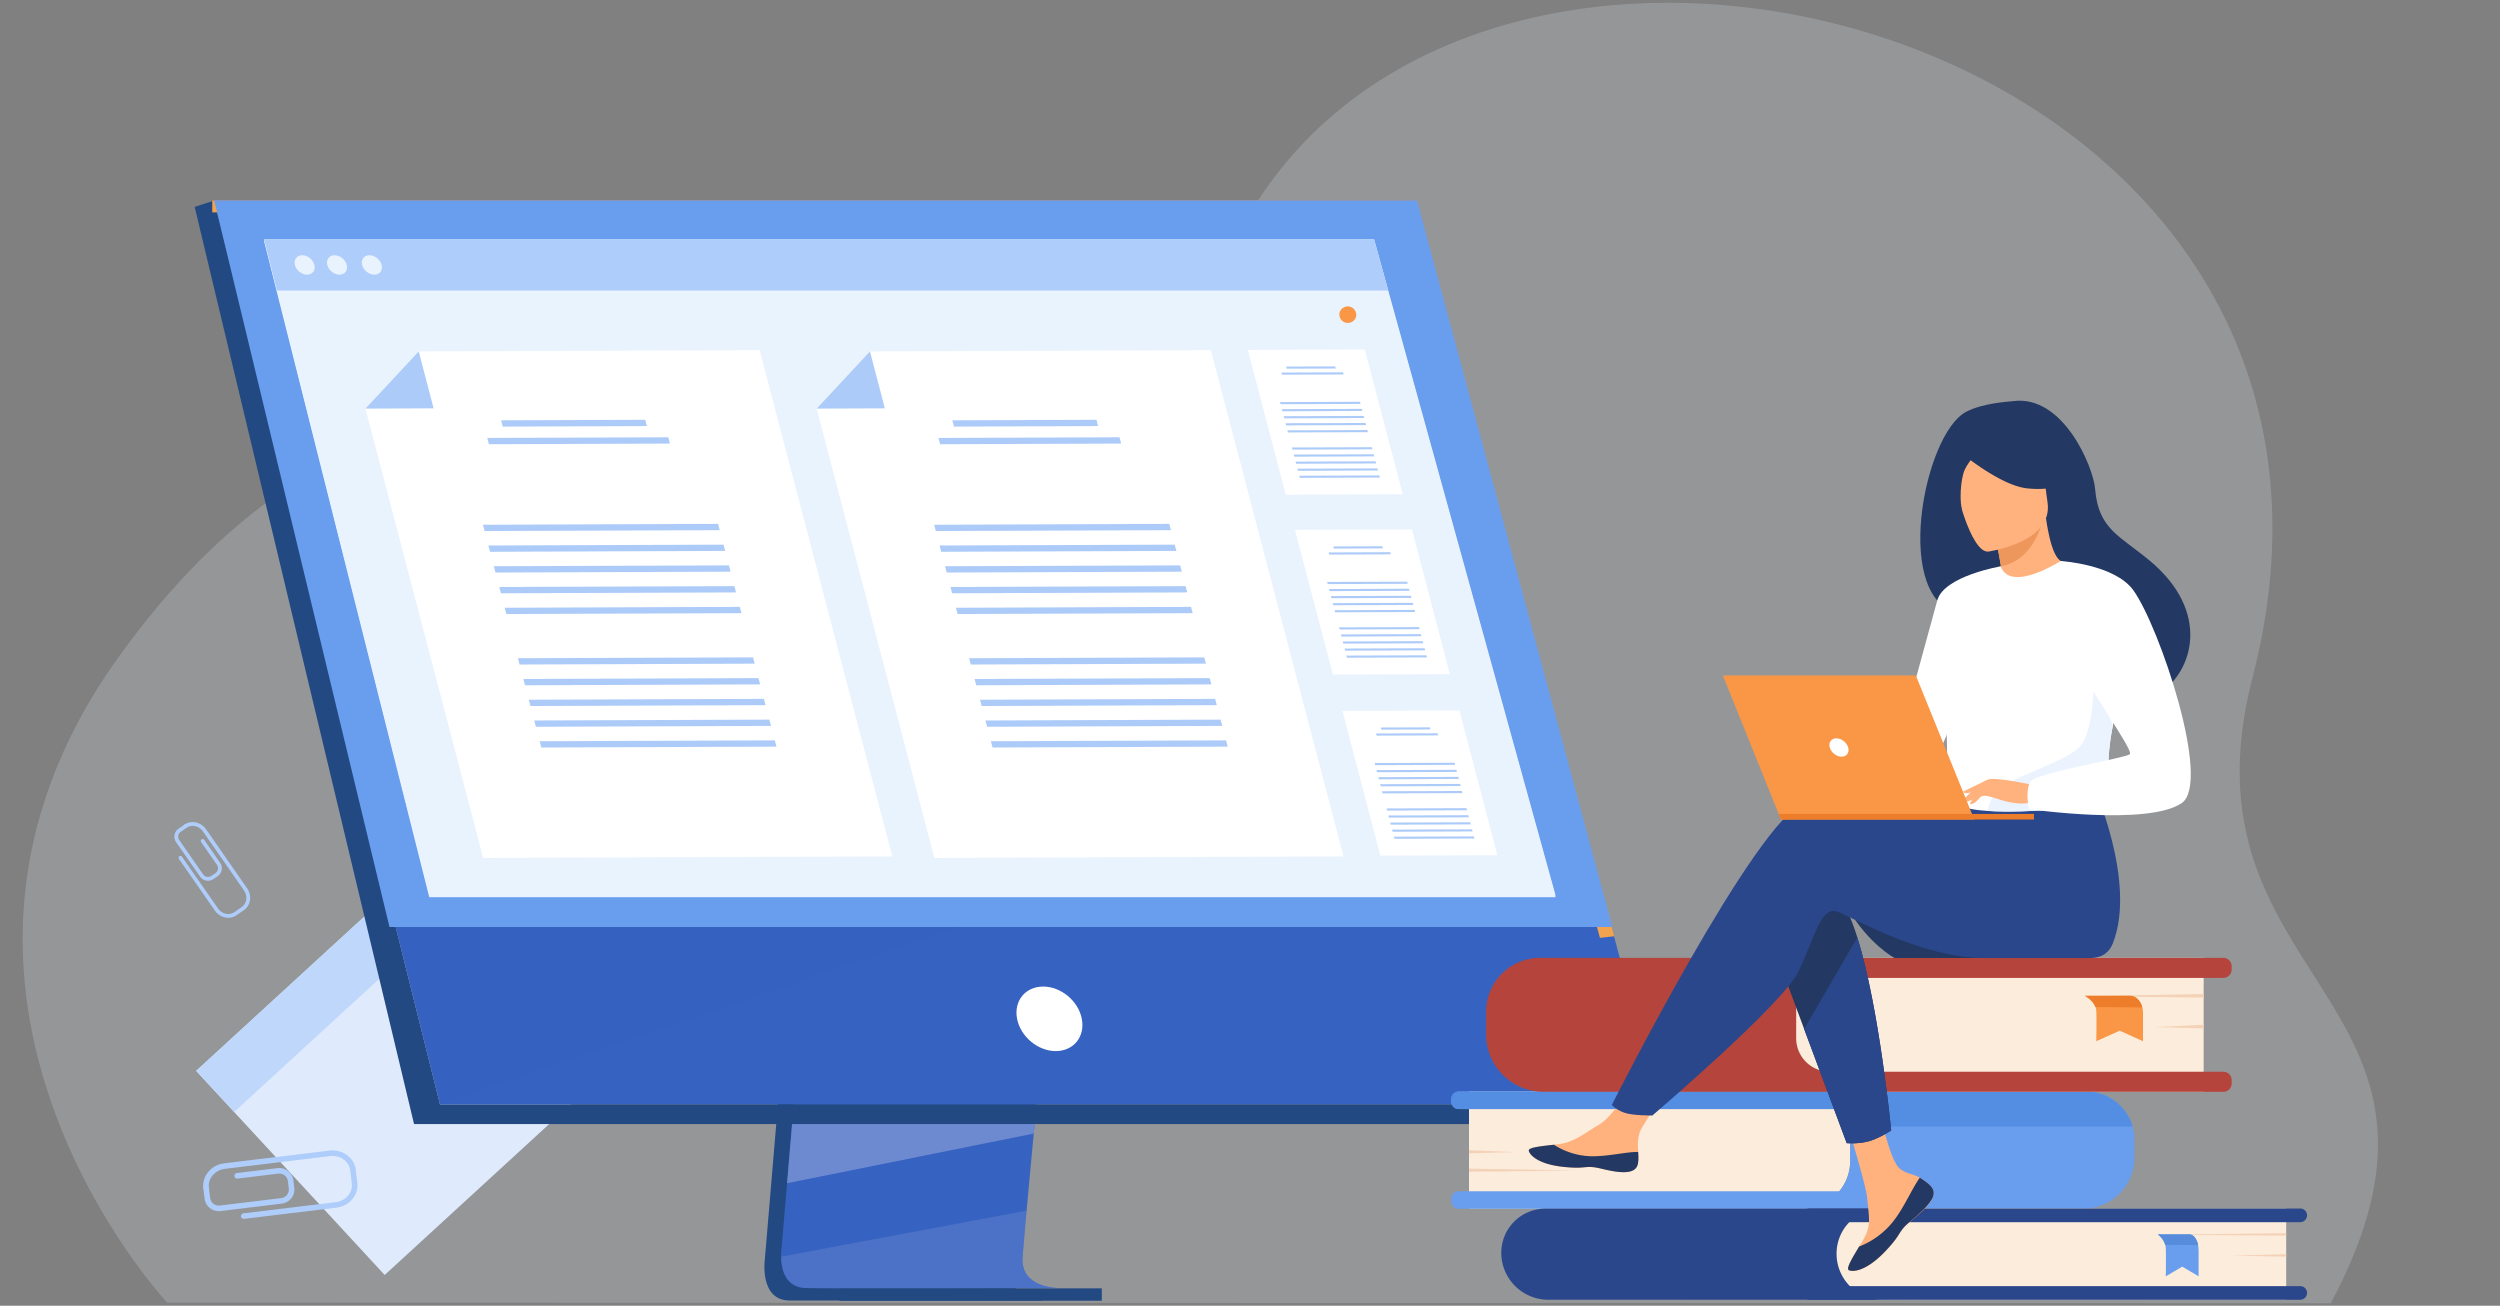 <svg width="561" height="293" fill="none" xmlns="http://www.w3.org/2000/svg"><rect width="100%" height="100%" fill="#808080" stroke="none"/><path d="M37.499 292.3s-64.938-69.492-10.983-144.727c47.873-66.754 103.687-62.19 144.637-35.097 17.441 11.536 67.732 1.421 110.524-66.502C340.043-46.66 542.359 9.522 505.47 152.031c-17.851 68.967 54.329 71.474 17.551 140.412L37.499 292.3z" fill="#EBF3FA" fill-opacity=".2"/><path d="M89.974 198.143L44.02 240.304l42.3 45.801 45.952-42.161-42.3-45.801z" fill="#DFEBFD"/><path d="M89.975 198.144l-45.953 42.161 8.519 9.224 45.952-42.161-8.518-9.224z" fill="#BED7FB"/><path d="M184.617 128.69l-12.979 153.813s-1.36 9.325 5.598 9.341c11.441.026 56.942 0 56.942 0s-8.609-1.941-8.505-6.308c.124-5.148 15.169-158.298 15.169-158.298l-56.225 1.452z" fill="#224982"/><path d="M237.871 289.042c-2.25 0-45.71.141-56.851 0-4.856-.06-5.707-4.302-5.747-7.049-.016-.766.033-1.532.146-2.29l.339-3.996.86-10.19.77-9.003.975-11.566.822-9.764 9.213-109.293 56.225-1.455s-6.337 64.093-10.818 110.748a9401.772 9401.772 0 00-2.958 31.232l-.479 5.246c-.577 6.29-.908 10.308-.912 11.072a6.43 6.43 0 00.11 1.246c.922 4.902 7.46 5.062 8.305 5.062z" fill="#3662C1"/><path d="M48.07 44.986l31.613 126.566 4.327 17.334 14.724 58.95H372.28l-54.27-202.85H48.07z" fill="#3662C1"/><path d="M48.068 44.986l-4.381 1.456L92.91 252.238l5.824-4.403-50.666-202.85zM92.91 252.239h271.862l7.506-4.403H98.735l-5.825 4.403zm95.469 39.653h58.861v-2.789h-58.861v2.789z" fill="#224982"/><path d="M359.027 210.458L314.64 47.667H47.631v-2.681H318.01l44.237 165.11-3.219.362z" fill="#F1A34F"/><path d="M232.279 252.238l-.304 2.132-55.357 11.147.76-9.003.362-4.276h54.539z" fill="#6D89CF"/><path opacity=".4" d="M237.871 289.042c-2.25 0-45.709.142-56.85 0-4.857-.06-5.708-4.302-5.748-7.049l55.095-10.331c-.577 6.291-.908 10.308-.912 11.072a6.43 6.43 0 00.11 1.246c.922 4.903 7.46 5.062 8.305 5.062z" fill="#6D89CF"/><path opacity=".4" d="M218.898 206.772L98.734 247.836l-14.724-58.95 134.888 17.886z" fill="#3662C1"/><path d="M48.068 44.986H318.01l43.799 163.027H87.398L48.069 44.986z" fill="#699DEE"/><path d="M242.758 228.623c-.769-3.999-4.662-7.24-8.674-7.24s-6.631 3.241-5.852 7.24c.78 3.999 4.665 7.24 8.675 7.24 4.01 0 6.631-3.241 5.851-7.24z" fill="#fff"/><path d="M349.077 200.95H96.331L67.706 87.298l-2.191-8.715-1.874-7.433-1.497-5.952-2.892-11.48h249.101l.176.631 2.997 10.85 1.648 5.95 2.057 7.434 2.411 8.715 31.435 113.652z" fill="#E9F3FE"/><path d="M349.077 201.337H96.331L67.706 87.687l-2.191-8.715-1.874-7.433-1.497-5.953-2.892-11.479h249.101l.176.631 2.997 10.848 1.648 5.953 2.057 7.433 2.411 8.715 31.435 113.65z" fill="#E9F3FE"/><path d="M311.526 65.198H62.144l-2.892-11.48h249.007l.27.631 2.997 10.85z" fill="#AFCDFB"/><path d="M66.18 59.454c-.302-1.204.434-2.178 1.642-2.178s2.43.974 2.73 2.178c.3 1.205-.433 2.179-1.64 2.179-1.21 0-2.431-.972-2.731-2.179zm11.308 1.64c.706-.796.447-2.174-.579-3.076-1.025-.902-2.428-.988-3.133-.192-.706.796-.447 2.173.578 3.076 1.025.902 2.428.988 3.134.192zm3.778-1.64c-.3-1.204.433-2.178 1.642-2.178 1.208 0 2.43.974 2.73 2.178.3 1.205-.433 2.179-1.641 2.179-1.209 0-2.428-.972-2.73-2.179z" fill="#E9F3FE"/><path d="M314.775 110.911l-26.25.096-8.512-32.481 26.249-.098 8.513 32.483z" fill="#fff"/><path d="M299.753 82.697l-11.007.04-.127-.481 11.007-.04.127.481zm1.756 1.335l-13.819.052-.125-.482 13.819-.052.125.482zm3.801 6.611l-17.951.065-.125-.48 17.949-.067.127.482zm.415 1.584l-17.951.065-.125-.481 17.949-.065.127.481zm.414 1.583l-17.949.066-.127-.481 17.951-.065.125.48zm.416 1.584l-17.949.067-.127-.482 17.949-.067.127.481zm.415 1.584l-17.95.065-.125-.48 17.948-.067.127.482zm1.011 3.854l-17.951.066-.125-.482 17.949-.065.127.481zm.413 1.583l-17.949.067-.127-.481 17.951-.066.125.48zm.416 1.584l-17.949.067-.127-.481 17.949-.067.127.481zm.415 1.584l-17.951.065-.125-.479 17.949-.067.127.481zm.414 1.584l-17.948.065-.126-.481 17.949-.065.125.481z" fill="#ADCBF9"/><path d="M325.352 151.273l-26.25.097-8.512-32.483 26.252-.095 8.51 32.481z" fill="#fff"/><path d="M310.33 123.059l-11.006.04-.127-.479 11.008-.041.125.48zm1.757 1.335l-13.818.052-.127-.482 13.82-.05.125.48zm3.8 6.611l-17.948.067-.127-.482 17.95-.065.125.48zm.415 1.584l-17.95.065-.125-.479 17.948-.068.127.482zm.414 1.584l-17.948.065-.125-.479 17.948-.068.125.482zm.416 1.584l-17.949.065-.127-.481 17.951-.065.125.481zm.416 1.582l-17.951.067-.125-.481 17.949-.065.127.479zm1.01 3.855l-17.951.065-.125-.479 17.949-.067.127.481zm.414 1.585l-17.949.065-.125-.482 17.949-.065.125.482zm.415 1.584l-17.949.065-.127-.481 17.951-.066.125.482zm.416 1.582l-17.951.067-.125-.481 17.949-.066.127.48zm.413 1.584l-17.948.067-.125-.481 17.948-.065.125.479z" fill="#ADCBF9"/><path d="M336.002 191.907l-26.252.098-8.512-32.484 26.252-.095 8.512 32.481z" fill="#fff"/><path d="M320.978 163.693l-11.006.04-.127-.479 11.008-.041.125.48zm1.757 1.335l-13.818.052-.127-.482 13.82-.05.125.48zm3.8 6.611l-17.949.067-.127-.482 17.951-.065.125.48zm.416 1.584l-17.95.065-.126-.479 17.949-.066.127.48zm.416 1.584l-17.951.065-.125-.479 17.949-.067.127.481zm.413 1.584l-17.949.066-.127-.482 17.951-.065.125.481zm.416 1.582l-17.949.068-.127-.482 17.949-.065.127.479zm1.01 3.855l-17.949.065-.127-.479 17.949-.067.127.481zm.416 1.585l-17.951.065-.125-.48 17.949-.067.127.482zm.414 1.584l-17.949.065-.127-.482 17.951-.065.125.482zm.415 1.582l-17.949.067-.127-.481 17.949-.066.127.48zm.416 1.584l-17.951.067-.125-.481 17.949-.065.127.479z" fill="#ADCBF9"/><path d="M301.487 192.181l-91.811.338-26.423-100.827 11.959-12.838 76.502-.28 29.773 113.607zm-101.253 0l-91.811.338L82.001 91.692l11.958-12.838 76.502-.28 29.773 113.607z" fill="#fff"/><path d="M246.424 95.612l-32.357.119-.372-1.412 32.358-.119.371 1.412zm-101.253 0l-32.357.119-.371-1.412L144.8 94.2l.371 1.412zm106.42 3.926l-40.626.15-.369-1.414 40.623-.15.372 1.414zm-101.253 0l-40.625.15-.37-1.414 40.624-.15.371 1.414zm112.422 19.434l-52.767.194-.371-1.414 52.767-.194.371 1.414zm-101.252 0l-52.768.194-.371-1.414 52.767-.194.372 1.414zm102.472 4.655l-52.767.195-.371-1.413 52.767-.194.371 1.412zm-101.252 0l-52.767.195-.372-1.413 52.767-.194.372 1.412zm102.472 4.656l-52.767.194-.37-1.414 52.766-.193.371 1.413zm-101.252 0l-52.768.194-.369-1.414 52.765-.193.372 1.413zm102.472 4.655l-52.767.195-.37-1.413 52.765-.194.372 1.412zm-101.253 0l-52.767.195-.369-1.413 52.765-.194.371 1.412zm102.473 4.656l-52.767.194-.37-1.411 52.766-.196.371 1.413zm-101.252 0l-52.768.194-.369-1.411 52.765-.196.372 1.413zm104.221 11.329l-52.767.196-.37-1.414 52.767-.193.37 1.411zm-101.253 0l-52.767.196-.369-1.414 52.767-.193.369 1.411zm102.473 4.657l-52.767.194-.37-1.412 52.767-.195.37 1.413zm-101.253 0l-52.767.194-.369-1.412 52.767-.195.369 1.413zm102.473 4.657l-52.767.193-.37-1.413 52.767-.194.37 1.414zm-101.253 0l-52.767.193-.369-1.413 52.767-.194.369 1.414zm102.473 4.654l-52.767.196-.37-1.414 52.767-.193.37 1.411zm-101.253 0l-52.767.196-.369-1.414 52.767-.193.369 1.411zm102.473 4.657l-52.765.193-.371-1.413 52.767-.194.369 1.414zm-101.252 0l-52.766.193-.371-1.413 52.767-.194.37 1.414zm9.016-75.856l15.309-.058-3.35-12.78-11.959 12.838zM82 91.692l15.31-.058-3.35-12.78L82 91.691z" fill="#ADCBF9"/><path d="M329.643 244.946h74.982c2.8 0 5.485 1.108 7.464 3.081a10.505 10.505 0 013.092 7.44v5.033a10.74 10.74 0 01-3.162 7.608 10.81 10.81 0 01-7.633 3.151h-74.743v-26.313z" fill="#FCECDB"/><path d="M478.976 255.772v3.959a11.494 11.494 0 01-3.388 8.151 11.556 11.556 0 01-3.752 2.499 11.592 11.592 0 01-4.427.876H327.353a1.686 1.686 0 01-1.186-.489 1.658 1.658 0 01-.492-1.181v-.593a1.673 1.673 0 011.678-1.67h85.386a10.718 10.718 0 002.45-6.826v-5.037a10.44 10.44 0 00-2.325-6.586h-85.511a1.662 1.662 0 01-1.187-.489 1.678 1.678 0 01-.491-1.183v-.591a1.676 1.676 0 01.491-1.183 1.681 1.681 0 011.187-.489h140.763a10.866 10.866 0 017.683 3.168 10.79 10.79 0 013.177 7.658v.006z" fill="#699DEE"/><path d="M478.558 252.788h-63.723a10.523 10.523 0 00-1.98-3.907h-85.502a1.663 1.663 0 01-.642-.127 1.665 1.665 0 01-1.036-1.545v-.591a1.672 1.672 0 011.678-1.672h140.763c2.358 0 4.653.765 6.537 2.18a10.824 10.824 0 013.905 5.662z" fill="#548EE2"/><path d="M329.643 258.103l10.371.443-10.371.264v-.707zm0 4.127l24.672.443-24.672.266v-.709z" fill="#F4D2B8"/><path d="M427.034 291.667h-79.565a10.599 10.599 0 01-7.483-3.089 10.531 10.531 0 01-3.1-7.459 9.909 9.909 0 012.913-7.009 9.97 9.97 0 017.031-2.903h80.204v20.46z" fill="#2B478B"/><path d="M513.021 291.667h-90.553a10.35 10.35 0 01-7.31-3.018 10.288 10.288 0 01-3.029-7.287v-.082a10.06 10.06 0 012.961-7.125 10.127 10.127 0 017.149-2.952h90.783v20.464h-.001z" fill="#FCECDB"/><path d="M406.081 291.669h110.083a1.535 1.535 0 001.54-1.534 1.535 1.535 0 00-1.54-1.534H406.081a1.54 1.54 0 00-1.539 1.534 1.54 1.54 0 001.539 1.534zm0-17.412h110.083a1.542 1.542 0 001.54-1.535 1.535 1.535 0 00-1.54-1.534H406.081c-.408 0-.799.162-1.088.449a1.531 1.531 0 000 2.17c.289.288.68.45 1.088.45z" fill="#2B478B"/><path d="M513.021 281.435l-12.232.344 12.232.209v-.553zm-.001-4.71l-29.101.345 29.101.207v-.552z" fill="#F4D2B8"/><path d="M484.219 277.001s1.247.879 1.659 2.325c.077.263.121.535.131.809.069 1.918 0 6.266 0 6.266l3.681-2.173 3.673 2.173v-5.89c0-1.114-.316-2.198-.9-2.908-.283-.343-.628-.602-1.018-.602h-7.226z" fill="#699DEE"/><path d="M484.219 277.001s1.247.879 1.659 2.325l7.379.086s-.288-2.069-1.812-2.411h-7.226z" fill="#568CDB"/><path d="M494.5 245.001h-81.293a12.075 12.075 0 01-8.524-3.519 11.995 11.995 0 01-3.531-8.496v-6.304a11.72 11.72 0 013.452-8.308 11.805 11.805 0 018.335-3.441H494.5v30.068z" fill="#FCECDB"/><path d="M403.065 226.599v6.471a7.46 7.46 0 001.038 3.731 7.492 7.492 0 002.772 2.713c1.145.65 2.44.991 3.757.99h88.282a1.87 1.87 0 011.875 1.866v.767a1.87 1.87 0 01-1.875 1.866H346.405a12.938 12.938 0 01-9.134-3.771 12.854 12.854 0 01-3.783-9.104v-5.105c0-3.204 1.277-6.278 3.55-8.544a12.144 12.144 0 018.572-3.539h153.299a1.879 1.879 0 011.731 1.152c.094.226.143.469.143.715v.767a1.87 1.87 0 01-1.874 1.868h-88.552a7.33 7.33 0 00-5.37 2.334 7.128 7.128 0 00-1.922 4.823z" fill="#B5453C"/><path d="M494.5 229.967l-11.318.506 11.318.303v-.809zm0-6.92l-26.925.507 26.925.303v-.81z" fill="#F4D2B8"/><path d="M467.852 223.452s1.778.959 2.365 2.522c.112.28.177.576.192.877.098 2.081 0 6.795 0 6.795l5.248-2.357 5.231 2.357v-6.389c0-1.206-.448-2.382-1.283-3.151a2.17 2.17 0 00-1.449-.654h-10.304z" fill="#F99746"/><path d="M467.852 223.452s1.778.959 2.365 2.522l10.514.092s-.412-2.244-2.583-2.614h-10.296z" fill="#ED7D2B"/><path d="M414.621 203.784c4.653 8.073 10.504 11.187 10.504 11.187h24.349s-38.403-17.345-34.853-11.187z" fill="#233862"/><path d="M433.328 266.238c.635.725.716 1.534.402 2.399a.033.033 0 010 .014c-.577 1.599-2.501 3.385-4.728 5.178a23.89 23.89 0 00-.758.631l-.171.151-.131.119c-2.078 1.909-1.295 2.346-5.03 6.222-4.256 4.411-7.186 4.493-8.022 4.091-.704-.344.73-2.685 2.309-5.317.077-.126.152-.255.231-.383.212-.349.422-.704.633-1.057 1.861-3.166 1.382-4.653.941-9.367-.358-3.836-5.978-21.4-5.978-21.4l8.158-1.4s2.456 13.989 5.163 16.145c1.447 1.151 3.067 1.162 4.458 2.014.1.059.193.119.291.182.783.512 1.587 1.051 2.232 1.778z" fill="#FFB27D"/><path d="M433.328 266.238c.635.725.716 1.534.402 2.399a.033.033 0 010 .014c-.71 1.597-2.58 3.373-4.735 5.153-.281.232-.529.445-.75.646l-.172.152-.131.119c-2.078 1.908-1.295 2.345-5.029 6.221-4.257 4.411-7.187 4.494-8.022 4.091-.705-.343.729-2.685 2.309-5.316a18.119 18.119 0 007.589-5.574c2.563-3.26 4.271-7.449 6.017-9.875.1.06.192.119.29.182.783.522 1.588 1.061 2.232 1.788z" fill="#233862"/><path d="M367.538 261.159c-.504 2.511-4.093 2.093-8.103 1.115s-3.057.191-8.764-.445c-5.708-.637-7.437-2.751-7.613-3.596-.155-.752 2.665-1.017 5.69-1.364.385-.042.77-.087 1.155-.136 3.415-.428 5.917-2.624 9.019-4.427 2.938-1.708 7.323-8.67 7.323-8.67l7.828.617s-4.109 6.218-5.696 8.922c-.935 1.59-.885 3.692-.77 5.317.052.882.106 1.783-.069 2.667z" fill="#FFB27D"/><path d="M359.439 262.274c-4.012-.976-3.057.191-8.765-.445-5.707-.637-7.437-2.75-7.612-3.596-.156-.752 2.665-1.017 5.69-1.364l.029.06a16.137 16.137 0 008.174 2.531c3.871.094 7.974-1.012 10.647-.959.061.882.119 1.784-.06 2.668-.508 2.501-4.097 2.083-8.103 1.105zm38.099-51l7.312 19.625 9.554 25.625s2.591.249 5.074-.462c2.286-.66 4.908-2.382 4.908-2.382s-2.651-27.514-7.6-43.308c-1.268-4.054-2.694-7.332-4.259-9.179-7.667-9.035-14.989 10.081-14.989 10.081z" fill="#233862"/><path d="M404.975 180.106c4.793-1.534 18.472.437 32.2 3.119l2.886-4.728 29.665-2.301s9.79 21.637 4.426 35.423c-.789 2.027-2.353 3.327-5.022 3.37h-23.824c-14.753 0-31.222-10.11-33.354-10.533-3.486-.697-4.881 6.256-8.368 13.555-3.487 7.3-32.792 32.309-32.792 32.309s-4.503.044-6.363-.652c-2-.746-2.733-1.726-2.733-1.726s32.467-64.359 43.279-67.836z" fill="#2B478B"/><path d="M440.226 137.777c10.564 5.797 31.994 17.815 32.106 17.738 0 0 7.877 2.958 12.345 0 7.449-4.931 11.443-18.199-2.178-29.618-6.794-5.696-11.62-7.08-12.353-16.175-.399-4.933-7.164-21.214-18.405-19.708-.941.125-6.723.395-10.524 2.384-9.682 5.069-16.829 43.135-.991 45.379z" fill="#233862"/><path d="M449.079 132.842c-.046.029 5.196 1.814 8.705.265 3.298-1.452 5.798-6.863 5.748-6.864-1.499-.07-3.148-1.377-4.416-9.958l-.639.228-10.745 3.853s.77 3.437 1.282 6.713c.425 2.742.652 5.374.065 5.763z" fill="#FFB27D"/><path d="M447.732 120.366s.77 3.437 1.282 6.713c6.173-1.109 8.593-7.237 9.463-10.562l-10.745 3.849z" fill="#ED975D"/><path d="M446.134 123.778s14.699-1.968 13.328-11.074c-1.37-9.106-.394-15.49-9.838-14.62-9.444.871-10.739 4.617-11.024 7.768-.284 3.151 3.674 18.202 7.534 17.926z" fill="#FFB27D"/><path d="M439.135 100.859s9.412 8.084 15.811 8.736c6.4.652 8.825-1.398 8.825-1.398a24.89 24.89 0 01-6.044-8.16 4.49 4.49 0 00-1.494-1.826 4.511 4.511 0 00-2.216-.82c-4.57-.392-13.235-.57-14.882 3.468z" fill="#233862"/><path d="M445.018 100.136s-3.148 3.034-4.139 5.284c-.962 2.171-1.243 7.365-.481 9.428 0 0-4.905-9.506-2.128-14.125 2.948-4.896 6.748-.587 6.748-.587z" fill="#233862"/><path d="M436.701 154.424c.445 29.658.123 23.461 3.377 26.275.785.679 2.99 1.081 5.892 1.273 9.124.604 25.162-.896 25.772-2.576 2.106-5.815.62-7.621 2.375-16.524.192-.947.41-1.972.675-3.088 1.465-6.116 2.887-8.195-2.309-18.028-4.708-8.899-9.601-16.122-10.042-15.861-12.426 7.353-13.429 1.174-13.429 1.174s-12.528 12.888-12.311 27.355z" fill="#fff"/><path d="M404.85 230.899l9.554 25.625s2.592.249 5.074-.462c2.286-.66 4.908-2.382 4.908-2.382s-2.651-27.514-7.6-43.308l-11.936 20.527z" fill="#2B478B"/><path d="M449.014 127.075s-12.786 2.159-14.287 7.648l-10.339 37.746s6.5 1.164 9.504-1.828c3.003-2.992 10.45-27.771 10.45-27.771l4.672-15.795z" fill="#fff"/><path d="M445.97 181.972c9.124.604 25.162-.895 25.772-2.575 2.105-5.815.62-7.622 2.375-16.525l-4.401-12.353s.728 13.755-3.342 17.372c-4.07 3.617-16.662 6.985-18.64 10.008-.954 1.45-1.581 2.905-1.764 4.073z" fill="#EBF3FF"/><path d="M456.419 176.188s-9.002-1.999-10.455-1.203c-1.452.796-5.002 3.696-5.447 4.705-.444 1.009 3.235-.767 4.426-1.086.769-.207 2.815.499 3.825.835 4.247 1.411 6.85.686 6.85.686l.801-3.937z" fill="#FFB27D"/><path d="M462.453 125.897s12.085.742 16.271 6.559c5.889 8.188 17.573 43.084 10.877 47.738-7.541 5.24-34.322 1.37-34.322 1.37s-.891-4.151.348-6.161c1.24-2.01 21.392-5.251 22.321-6.179.929-.928-11.624-18.074-11.624-20.855 0-2.781-3.871-22.472-3.871-22.472z" fill="#fff"/><path d="M445.534 177.482s-1.886 2.427-2.502 2.714a1.867 1.867 0 01-1.018.219l1.27-2.28 2.25-.653zm.436-2.497l-5.484 2.655s.233.383.908.349c.675-.035 2.378-.65 2.378-.65l2.198-2.354z" fill="#FFB27D"/><path d="M443.03 183.911h-43.377l-13.05-32.341h43.312l13.115 32.341z" fill="#F99746"/><path d="M399.143 182.651h57.281v1.26h-56.771l-.51-1.26z" fill="#ED7D2B"/><path d="M410.601 167.741c-.327-1.137.333-2.059 1.474-2.059s2.331.922 2.658 2.059c.327 1.138-.333 2.058-1.474 2.058s-2.331-.922-2.658-2.058z" fill="#fff"/><path d="M48.842 196.613l-.924.639a2.182 2.182 0 01-3.028-.547l-5.373-7.727a2.166 2.166 0 01.549-3.019l1.324-.912a.414.414 0 01.32-.075.413.413 0 01.345.33.421.421 0 01-.18.441l-1.322.915a1.32 1.32 0 00-.335 1.837l5.372 7.725a1.328 1.328 0 001.843.334l.924-.639a1.32 1.32 0 00.335-1.837l-3.568-5.129a.42.42 0 01.108-.59.428.428 0 01.593.107l3.565 5.129a2.159 2.159 0 01.042 2.41 2.173 2.173 0 01-.59.608z" fill="#AFCDFB"/><path d="M54.732 204.233l-1.657 1.151c-1.54 1.062-3.717.591-4.858-1.051l-8.082-11.615a.425.425 0 01.428-.644.426.426 0 01.272.159l8.082 11.616c.873 1.259 2.523 1.633 3.673.839l1.657-1.151c1.154-.796 1.378-2.467.502-3.723l-9.2-13.233c-.875-1.256-2.522-1.632-3.675-.838a.433.433 0 01-.478.015.431.431 0 01-.19-.438.424.424 0 01.183-.274c1.54-1.062 3.718-.59 4.86 1.052l9.2 13.233c1.142 1.64.82 3.84-.717 4.902zm11.112 60.666l.192 1.636a3.19 3.19 0 01-.658 2.353 3.208 3.208 0 01-2.134 1.201l-13.767 1.674a3.213 3.213 0 01-2.36-.656 3.195 3.195 0 01-1.206-2.127l-.285-2.343a.623.623 0 01.55-.676.623.623 0 01.695.526l.285 2.344a1.95 1.95 0 002.169 1.693l13.775-1.666c.513-.063.98-.326 1.298-.731a1.94 1.94 0 00.401-1.431l-.192-1.636a1.943 1.943 0 00-.733-1.294 1.956 1.956 0 00-1.436-.401l-9.144 1.107a.624.624 0 11-.15-1.239l9.144-1.107a3.217 3.217 0 012.35.657c.666.52 1.1 1.28 1.206 2.116z" fill="#AFCDFB"/><path d="M79.833 262.491l.358 2.932c.33 2.723-1.782 5.228-4.709 5.581l-20.708 2.505a.638.638 0 01-.621-.313.623.623 0 01.469-.926l20.71-2.505c2.242-.272 3.862-2.152 3.614-4.191l-.356-2.934c-.248-2.039-2.275-3.479-4.516-3.207l-23.589 2.854c-2.242.271-3.864 2.15-3.614 4.191a.623.623 0 01-.55.676.624.624 0 01-.695-.527c-.33-2.723 1.78-5.226 4.709-5.581l23.587-2.853c2.928-.353 5.58 1.574 5.91 4.298z" fill="#AFCDFB"/><path d="M304.309 71.053a1.909 1.909 0 00-3.715-.874 1.909 1.909 0 003.715.874z" fill="#F99746"/></svg>